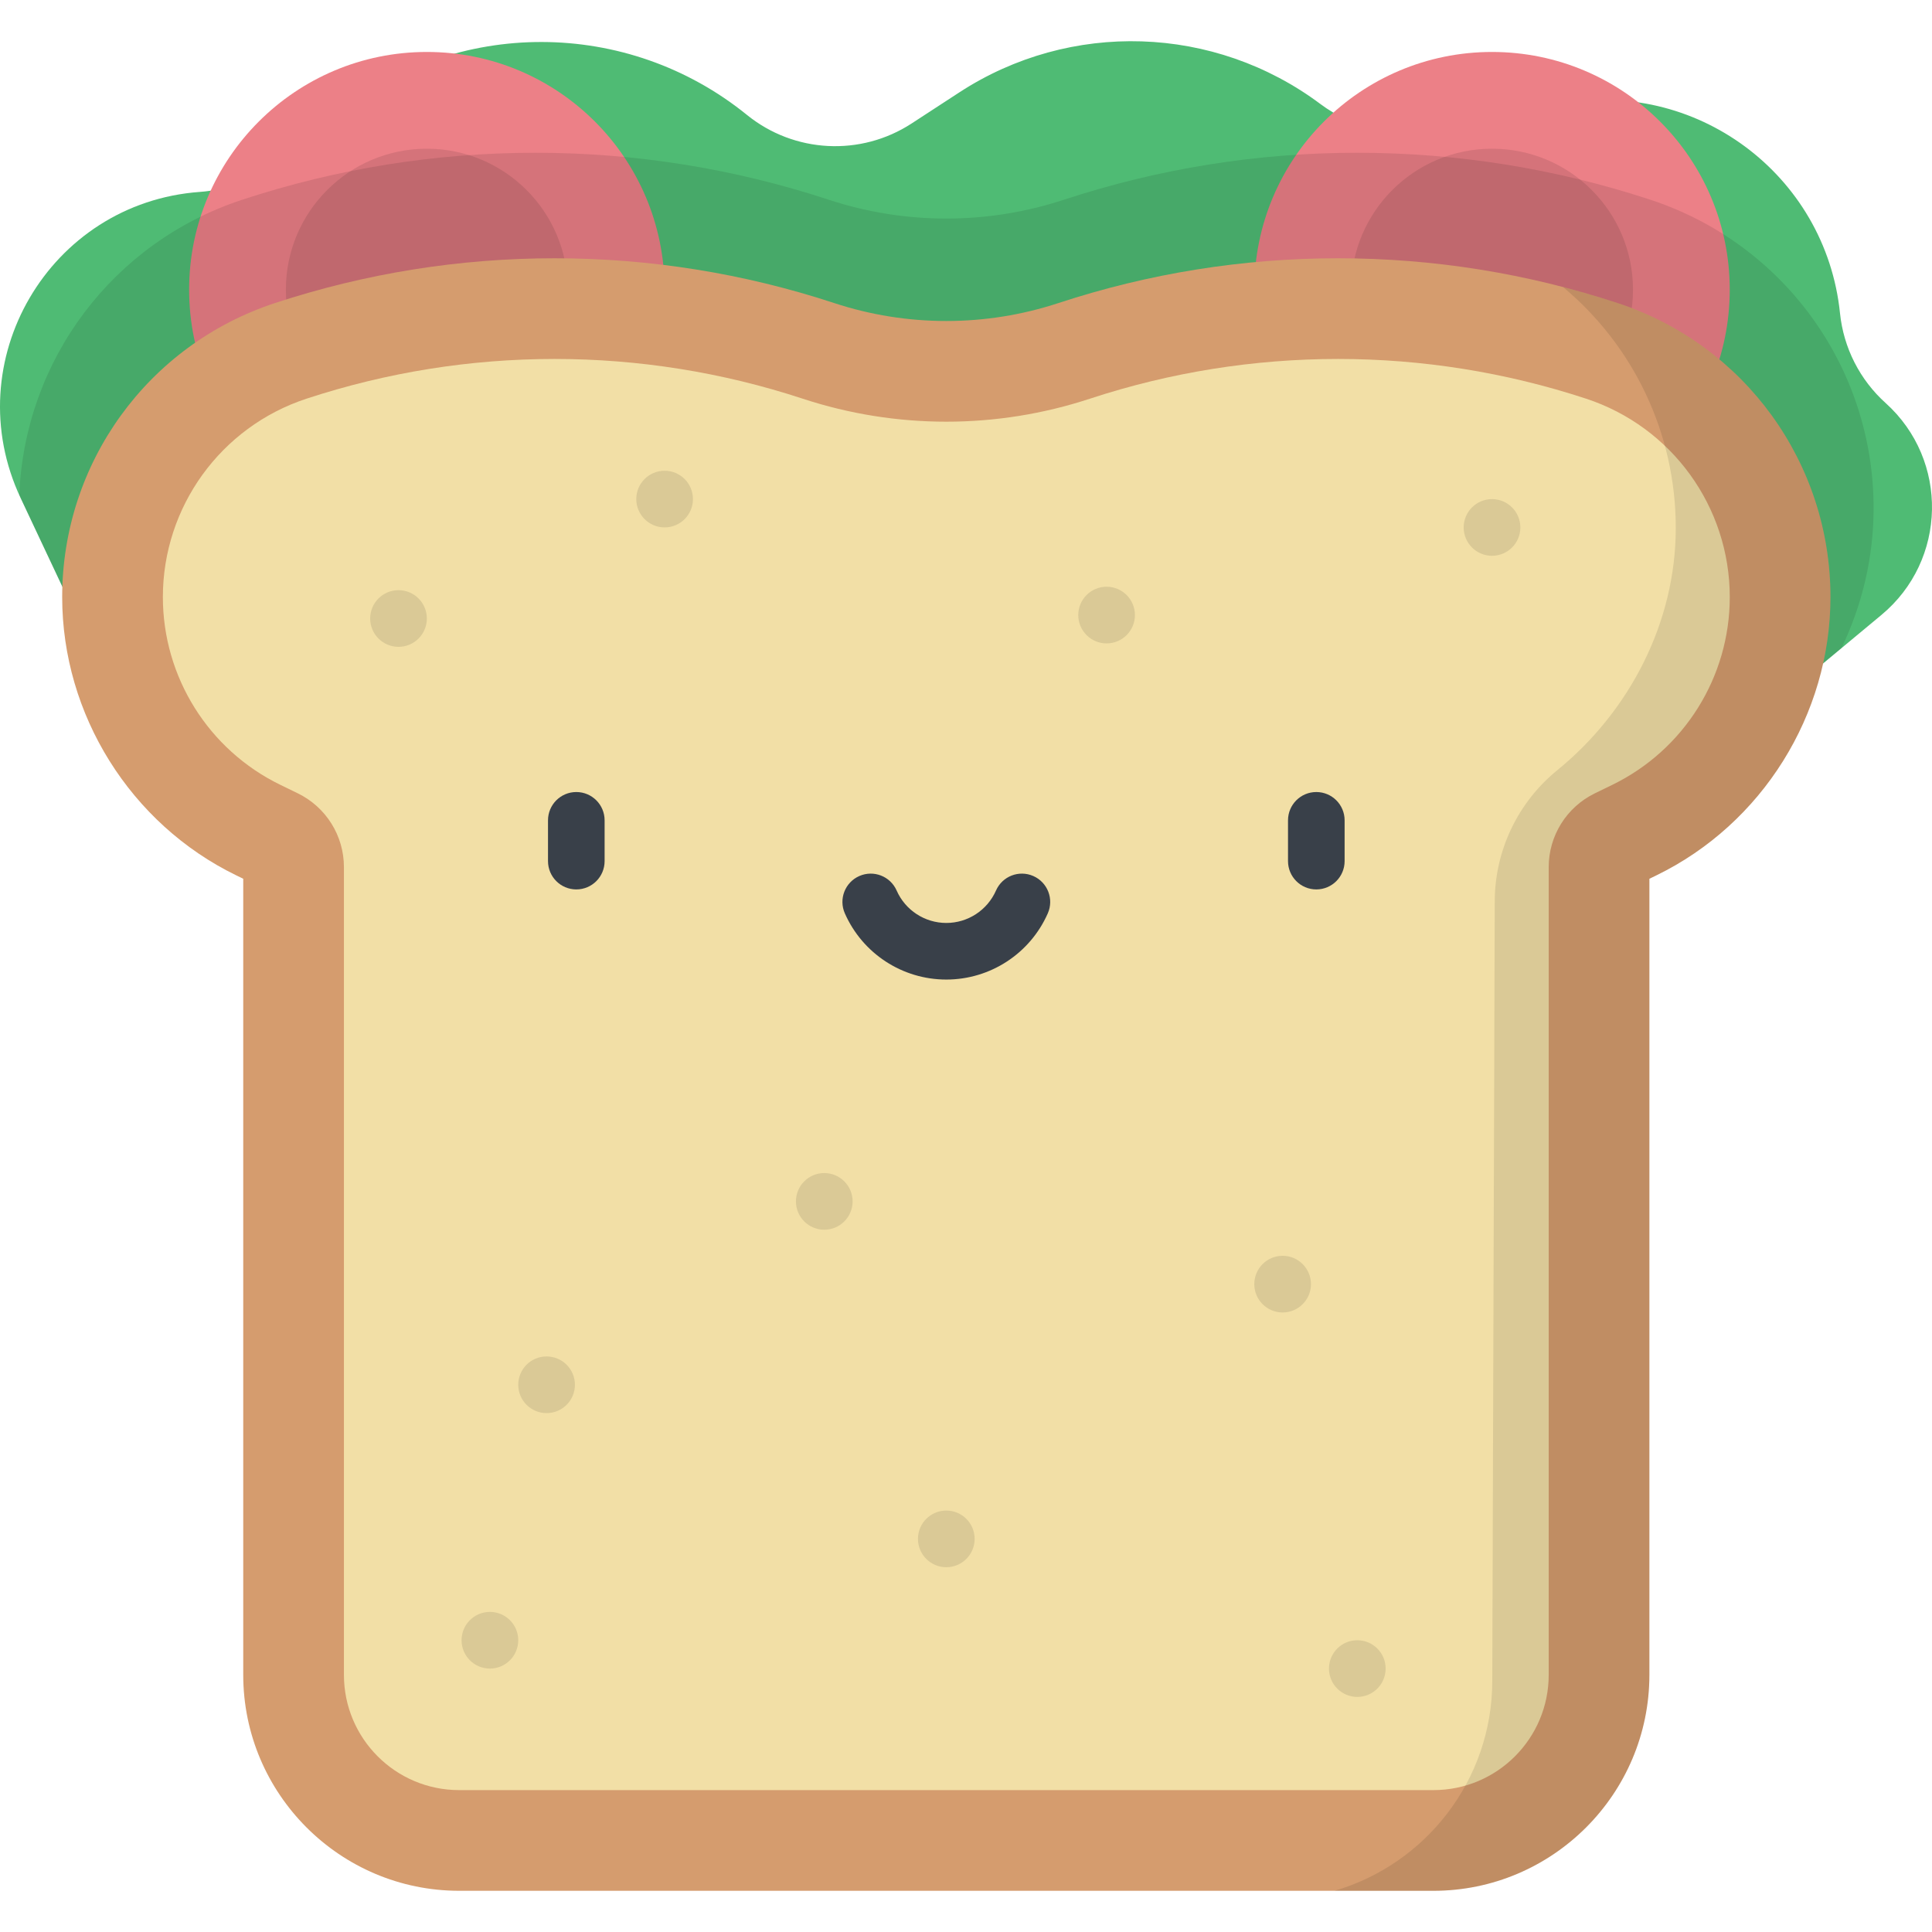 <?xml version="1.0" encoding="iso-8859-1"?>
<!-- Generator: Adobe Illustrator 19.0.0, SVG Export Plug-In . SVG Version: 6.00 Build 0)  -->
<svg version="1.1" id="Capa_1" xmlns="http://www.w3.org/2000/svg" xmlns:xlink="http://www.w3.org/1999/xlink" x="0px" y="0px"
	 viewBox="0 0 512 512" style="enable-background:new 0 0 512 512;" xml:space="preserve">
<path style="fill:#4FBB74;" d="M23.704,170.728L5.485,132.022c-17.051-36.225,7.558-78.283,47.492-81.165l0,0
	c7.524-0.543,14.705-3.365,20.585-8.09l15.612-12.545c31.789-25.544,77.093-25.449,108.774,0.229l0,0
	c12.517,10.145,30.147,11.06,43.647,2.265l12.658-8.247c29.383-19.144,67.593-17.905,95.675,3.101l0,0
	c8.419,6.298,19.114,8.731,29.43,6.695l33.428-6.598c36.373-7.179,71.046,18.463,74.834,55.344l0,0
	c0.941,9.158,5.25,17.641,12.093,23.8l0,0c16.82,15.142,16.296,41.681-1.108,56.147l-26.506,22.032
	c-7.01,5.827-15.918,8.871-25.028,8.554L36.603,179.232C31.049,179.038,26.07,175.756,23.704,170.728z"/>
<circle style="fill:#EC8087;" cx="113.12" cy="76.77" r="63"/>
<circle style="opacity:0.1;enable-background:new    ;" cx="113.12" cy="76.77" r="37.36"/>
<circle style="fill:#EC8087;" cx="395.4" cy="76.77" r="63"/>
<circle style="opacity:0.1;enable-background:new    ;" cx="395.4" cy="76.77" r="37.36"/>
<path style="opacity:0.1;enable-background:new    ;" d="M437.362,52.929c-25.118-8.257-51.261-12.444-77.702-12.444
	c-26.442,0-52.585,4.187-77.702,12.443c-10.079,3.313-20.567,4.993-31.176,4.993s-21.097-1.68-31.175-4.992
	c-25.118-8.257-51.261-12.444-77.702-12.444c-26.442,0-52.585,4.187-77.702,12.443C29.926,64.196,6.544,95.365,5.113,131.163
	c0.129,0.286,0.238,0.574,0.372,0.859l18.219,38.706c2.366,5.027,7.345,8.31,12.899,8.504l410.469,14.314
	c9.11,0.318,18.018-2.727,25.028-8.554l15.895-13.212c5.499-11.427,8.529-24.092,8.529-37.13
	C496.523,97.401,472.748,64.56,437.362,52.929z"/>
<path style="fill:#D59C6E;" d="M121.691,501.08c-31.557,0-57.231-25.674-57.231-57.231V232.88l-1.865-0.908
	c-28.013-13.638-46.117-42.584-46.117-73.744c0-35.516,22.668-66.829,56.408-77.919c23.948-7.872,48.874-11.864,74.086-11.864
	c25.21,0,50.137,3.992,74.086,11.865c9.609,3.158,19.609,4.759,29.724,4.759c10.115,0,20.116-1.601,29.725-4.76
	c23.948-7.872,48.874-11.864,74.086-11.864c25.21,0,50.136,3.992,74.086,11.865c33.739,11.09,56.407,42.403,56.407,77.918
	c0,31.16-18.103,60.107-46.119,73.746l-1.863,0.907V443.85c0,31.557-25.674,57.231-57.231,57.231L121.691,501.08L121.691,501.08z"/>
<path style="fill:#F2DFA6;" d="M288.84,105.658L288.84,105.658c-24.721,8.126-51.393,8.126-76.114,0l0,0
	c-42.712-14.04-88.796-14.04-131.507,0l0,0c-22.708,7.464-38.057,28.666-38.057,52.57l0,0c0,21.171,12.08,40.487,31.115,49.754
	l4.641,2.26c7.479,3.641,12.226,11.231,12.226,19.549V443.85c0,16.871,13.677,30.548,30.548,30.548h258.183
	c16.871,0,30.548-13.677,30.548-30.548V229.791c0-8.319,4.746-15.908,12.226-19.549l4.641-2.26
	c19.035-9.267,31.115-28.583,31.115-49.754l0,0c0-23.904-15.349-45.105-38.057-52.57l0,0
	C377.636,91.618,331.552,91.618,288.84,105.658z"/>
<g style="opacity:0.1;">
	<circle cx="105.61" cy="163.91" r="7.51"/>
	<circle cx="176.13" cy="132.26" r="7.51"/>
	<circle cx="395.4" cy="139.78" r="7.51"/>
	<circle cx="293.26" cy="163" r="7.51"/>
	<circle cx="144.85" cy="366.98" r="7.51"/>
	<circle cx="250.78" cy="407.82" r="7.51"/>
	<circle cx="129.83" cy="434.68" r="7.51"/>
	<circle cx="339.91" cy="340.31" r="7.51"/>
	<circle cx="218.44" cy="318.38" r="7.51"/>
	<circle cx="359.7" cy="442.19" r="7.51"/>
</g>
<path style="opacity:0.1;enable-background:new    ;" d="M428.68,80.309c-4.785-1.573-9.611-2.984-14.468-4.246
	c18.562,15.452,29.885,38.6,29.885,63.856c0,24.988-12.215,48.572-31.382,64.176c-10.453,8.51-16.551,21.247-16.593,34.727
	l-0.651,206.576c0,26.362-17.685,48.656-41.809,55.682h26.213c31.557,0,57.231-25.674,57.231-57.231V232.88l1.863-0.907
	c28.016-13.639,46.119-42.586,46.119-73.746C485.087,122.712,462.419,91.399,428.68,80.309z"/>
<g>
	<path style="fill:#394049;" d="M152.728,235.707c-4.143,0-7.5-3.358-7.5-7.5v-10.811c0-4.142,3.357-7.5,7.5-7.5s7.5,3.358,7.5,7.5
		v10.811C160.228,232.35,156.871,235.707,152.728,235.707z"/>
	<path style="fill:#394049;" d="M348.837,235.707c-4.143,0-7.5-3.358-7.5-7.5v-10.811c0-4.142,3.357-7.5,7.5-7.5s7.5,3.358,7.5,7.5
		v10.811C356.337,232.35,352.979,235.707,348.837,235.707z"/>
	<path style="fill:#394049;" d="M250.783,259.592c-11.647,0-22.205-6.89-26.896-17.553c-1.668-3.792,0.054-8.217,3.845-9.885
		c3.792-1.667,8.217,0.054,9.886,3.845c2.296,5.22,7.465,8.593,13.166,8.593c5.7,0,10.868-3.373,13.166-8.593
		c1.668-3.791,6.093-5.513,9.886-3.843c3.791,1.669,5.512,6.094,3.843,9.886C272.985,252.704,262.429,259.592,250.783,259.592z"/>
</g>
<g>
</g>
<g>
</g>
<g>
</g>
<g>
</g>
<g>
</g>
<g>
</g>
<g>
</g>
<g>
</g>
<g>
</g>
<g>
</g>
<g>
</g>
<g>
</g>
<g>
</g>
<g>
</g>
<g>
</g>
</svg>
